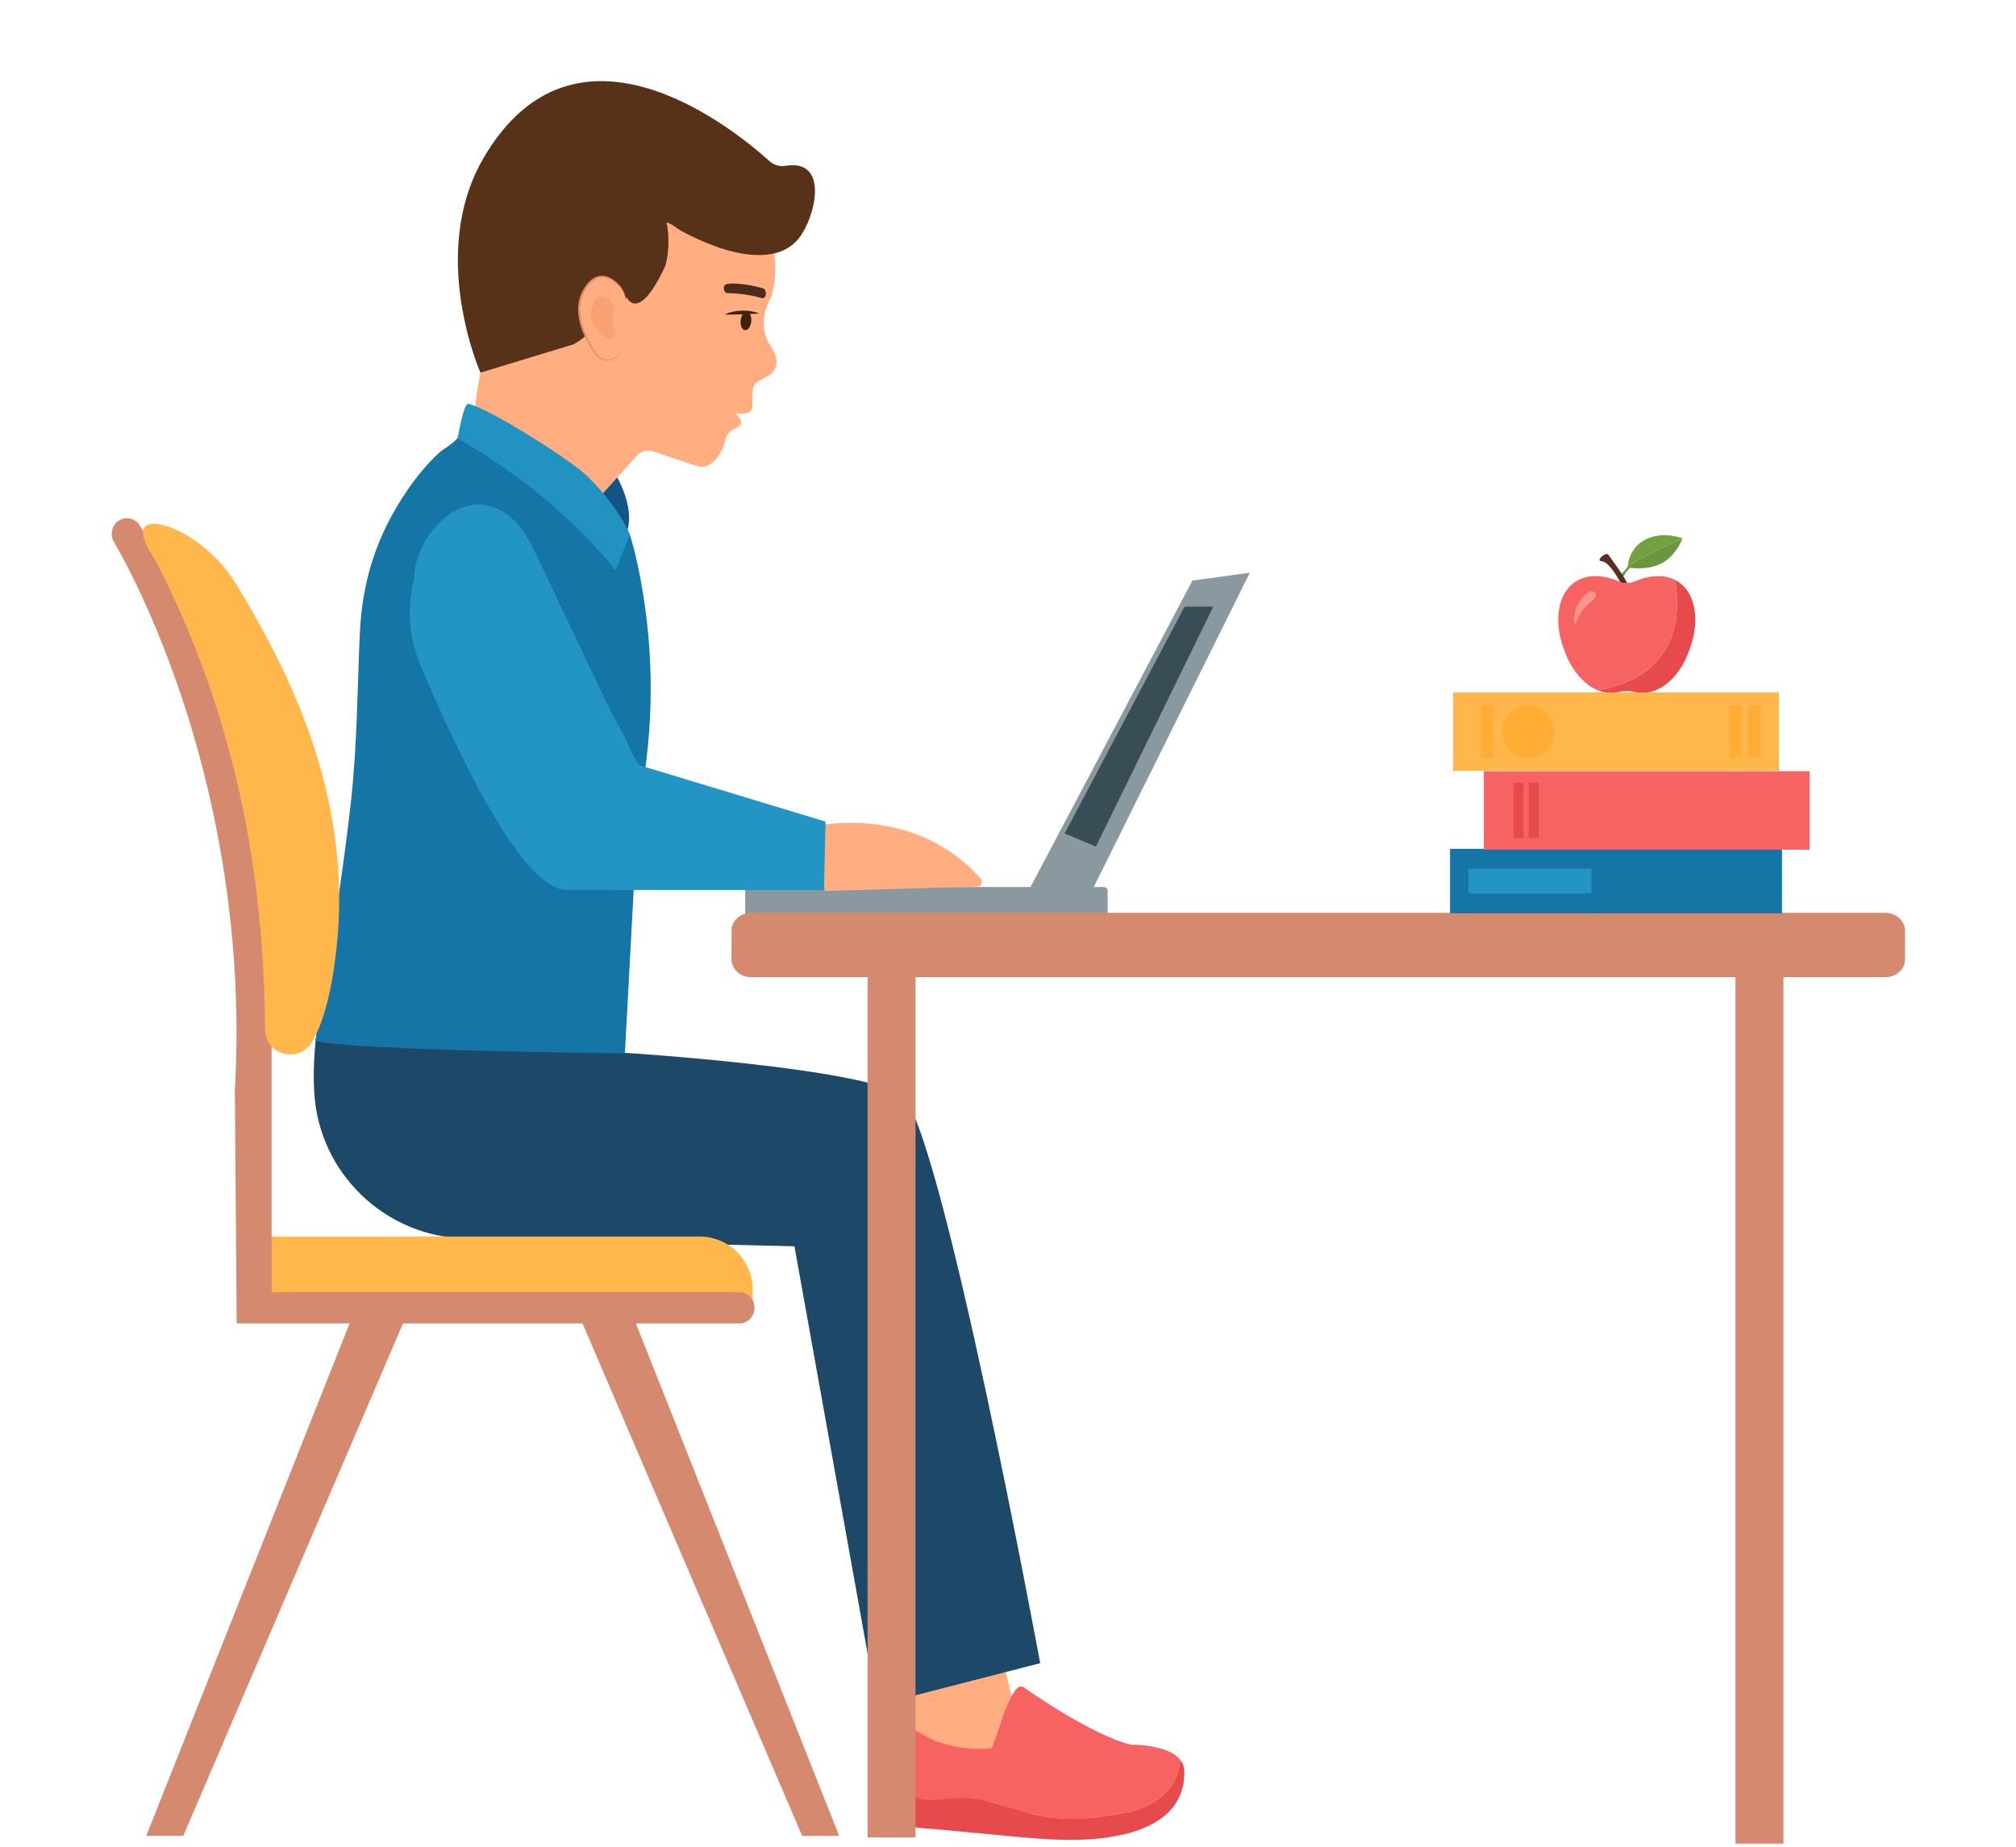 <svg xmlns="http://www.w3.org/2000/svg" xmlns:xlink="http://www.w3.org/1999/xlink" width="860" zoomAndPan="magnify" viewBox="0 0 645 591" height="788" preserveAspectRatio="xMidYMid meet" version="1.0"><defs><clipPath id="id1"><path d="M 234 292 L 609.508 292 L 609.508 313 L 234 313 Z M 234 292 " clip-rule="nonzero"/></clipPath></defs><path fill="#8a999f" d="M 329.66 283.934 L 348.863 286.02 L 399.859 183.289 L 381.504 185.793 L 329.66 283.934 " fill-opacity="1" fill-rule="nonzero"/><path fill="#384e54" d="M 340.625 266.75 L 350.637 270.922 L 388.176 194.141 L 379 194.141 L 340.625 266.75 " fill-opacity="1" fill-rule="nonzero"/><path fill="#8a999f" d="M 238.422 283.852 L 238.422 293.727 L 354.387 293.727 L 354.387 285.105 C 354.387 284.41 353.828 283.852 353.137 283.852 L 238.422 283.852 " fill-opacity="1" fill-rule="nonzero"/><path fill="#ffad81" d="M 327.598 560.695 L 292.621 568.594 L 281.336 518.57 L 316.312 510.68 L 327.598 560.695 " fill-opacity="1" fill-rule="nonzero"/><path fill="#f76363" d="M 287.406 571.027 C 287.516 571.18 287.621 571.32 287.734 571.461 L 287.891 571.66 C 291.184 575.805 293.984 575.781 293.984 575.781 L 306.43 577.215 C 306.746 577.207 307.059 577.195 307.387 577.172 C 308.266 577.113 309.191 577.027 310.141 576.922 C 312.531 576.676 315.059 576.422 317.285 576.777 L 317.312 576.781 C 317.797 576.859 318.266 576.969 318.719 577.109 C 318.871 577.16 319.02 577.207 319.172 577.254 C 319.387 577.324 319.605 577.395 319.812 577.457 L 319.824 577.465 C 324.516 578.957 328.383 580.145 332.137 580.938 C 332.539 581.02 332.945 581.105 333.348 581.184 L 333.734 581.254 C 339.945 582.383 346.133 582.395 355.57 580.891 C 356.672 580.715 357.773 580.531 358.867 580.332 C 374.84 577.445 377.328 567.711 377.594 563.172 C 377.184 562.648 376.68 562.176 376.121 561.754 C 375.137 561.027 373.965 560.449 372.723 560 C 367.832 558.219 361.805 558.328 361.805 558.328 C 348.793 555.176 327.383 539.867 327.383 539.867 C 327.113 539.711 326.836 539.652 326.555 539.695 C 325.809 539.793 325.039 540.562 324.277 541.746 C 321.246 546.434 318.332 557.621 317.324 559.449 C 311.242 560.102 305.043 559.297 299.117 557.105 C 298.617 556.918 295.527 555.367 292.902 553.73 C 291.723 552.996 290.645 552.25 289.922 551.598 C 289.289 551.012 288.945 550.512 289.074 550.168 C 288.344 552.066 287.93 556.625 287.691 561.375 L 287.688 561.5 C 287.523 564.887 287.441 568.359 287.406 571.027 " fill-opacity="1" fill-rule="nonzero"/><path fill="#e64a4d" d="M 299.316 585.367 C 306.699 586.055 314.086 586.742 321.469 587.453 C 334.09 588.66 346.902 589.922 359.375 587.082 C 367.34 585.262 379.25 580.414 378.902 566.793 C 378.859 565.352 378.375 564.164 377.594 563.172 C 377.328 567.711 374.84 577.445 358.867 580.332 C 357.773 580.531 356.672 580.715 355.57 580.891 C 348.336 582.039 341.035 582.562 333.734 581.254 L 333.348 581.184 C 332.945 581.105 332.539 581.02 332.137 580.938 C 327.961 580.035 323.902 578.629 319.824 577.465 L 319.812 577.457 C 319.586 577.395 319.363 577.336 319.145 577.273 C 318.531 577.102 317.926 576.938 317.312 576.781 L 317.285 576.777 C 314.164 575.988 311.012 575.43 307.758 575.438 L 307.41 575.438 C 306.441 575.453 305.445 575.516 304.438 575.598 C 298.609 576.078 292.371 577.09 287.906 571.672 L 287.734 571.461 C 287.621 571.32 287.516 571.18 287.406 571.027 L 287.406 571.332 C 287.371 573.965 287.383 575.746 287.383 575.746 C 285 585.652 294.965 584.961 299.316 585.367 " fill-opacity="1" fill-rule="nonzero"/><path fill="#115486" d="M 195.43 149.316 C 195.43 149.316 204.34 162.008 200.145 171.34 L 192.207 159.652 L 195.43 149.316 " fill-opacity="1" fill-rule="nonzero"/><path fill="#1d4867" d="M 106.633 307.328 C 106.633 307.328 99.293 326.496 100.539 349.465 C 101.949 375.363 123.156 395.77 149.078 396.375 L 254.172 398.836 L 280.551 545.695 L 332.801 532.25 C 332.801 532.25 300.879 359.379 288.516 350.543 C 276.148 341.715 199.801 336.922 199.801 336.922 L 196.828 307.328 L 106.633 307.328 " fill-opacity="1" fill-rule="nonzero"/><path fill="#ffad81" d="M 233.633 58.414 C 244.477 65.973 249.93 79.227 247.453 92.219 C 247.203 93.535 246.918 94.609 246.594 95.258 C 244.867 98.711 242.461 104.418 246.539 110.672 C 247.711 112.469 248.246 113.973 248.422 115.203 C 248.707 117.254 247.652 119.266 245.828 120.254 L 242.688 121.957 C 241.035 122.848 240.852 124.406 240.707 126.09 C 240.625 127.105 240.84 129.371 240.613 130.676 C 240.395 131.961 238.844 132.328 237.543 132.391 L 237.41 132.398 C 237.113 132.387 235.504 132.387 235.363 132.113 C 235.73 132.84 236.438 133.316 236.809 134.051 C 237.078 134.57 237.391 135.785 236.734 136.203 C 235.066 137.27 233.16 137.875 232.418 139.789 C 232.043 140.742 231.844 141.766 231.52 142.738 C 230.523 145.652 227.18 150.25 223.523 149.277 C 221.398 148.711 213.504 146.012 209.039 144.473 C 207.148 143.816 205.051 144.363 203.715 145.855 C 199.449 150.637 190.07 161.098 185.367 166.039 C 180.746 170.895 158.012 145.484 152.191 134.152 C 151.152 132.121 153.707 119.258 153.707 119.258 L 160.797 60.57 C 165.559 39.176 197.434 42.098 217.816 50.129 C 223.344 52.309 228.781 55.031 233.633 58.414 " fill-opacity="1" fill-rule="nonzero"/><path fill="#4a2c1d" d="M 244.285 92.34 C 241.891 91.562 235.715 90.262 232.504 90.914 C 231.887 91.043 231.477 91.742 231.602 92.457 L 231.652 92.754 C 231.746 93.309 232.137 93.723 232.613 93.801 C 236.496 93.867 240.23 94.363 243.773 95.426 C 244.355 95.508 244.898 95.051 245.012 94.383 C 245.129 93.707 244.852 92.527 244.285 92.34 " fill-opacity="1" fill-rule="nonzero"/><path fill="#42210b" d="M 236.961 102.555 C 236.793 104.18 237.414 105.574 238.352 105.672 C 239.293 105.77 240.184 104.531 240.352 102.91 C 240.52 101.281 239.898 99.883 238.961 99.789 C 238.027 99.691 237.129 100.934 236.961 102.555 " fill-opacity="1" fill-rule="nonzero"/><path fill="#42210b" d="M 242.641 100.25 C 241.746 99.867 240.852 99.676 239.969 99.551 C 239.52 99.477 239.074 99.469 238.633 99.43 C 238.191 99.41 237.746 99.422 237.305 99.418 C 236.867 99.445 236.426 99.469 235.98 99.512 C 235.539 99.582 235.102 99.617 234.66 99.723 C 233.785 99.902 232.906 100.145 232.039 100.594 L 232.016 100.605 L 231.992 100.684 L 232.043 100.711 L 237.344 100.602 L 242.641 100.375 L 242.699 100.316 L 242.664 100.262 L 242.641 100.25 " fill-opacity="1" fill-rule="nonzero"/><path fill="#573218" d="M 213.328 71.199 C 214.832 71.527 216.719 73.23 218.078 73.965 C 221.824 75.973 225.711 77.754 229.734 79.133 C 237.781 81.891 249.379 83.965 255.547 76.297 C 260.895 69.645 265.434 50.707 251.34 53.062 C 249.48 53.375 247.578 52.828 246.18 51.559 C 234.816 41.301 184.16 0.043 154.68 50.609 C 136.859 81.168 153.707 119.258 153.707 119.258 L 183.629 110.148 C 185.57 109 187.371 107.629 189.004 106.062 L 200.539 95.168 C 200.539 95.168 204.27 103.754 212.879 85.02 C 212.879 85.02 214.809 79.238 213.281 71.188 L 213.328 71.199 " fill-opacity="1" fill-rule="nonzero"/><path fill="#ffad81" d="M 200.254 98.066 C 200.539 95.52 199.641 92.973 197.789 91.195 C 195.098 88.605 190.914 86.484 187.23 92.621 C 182.863 99.914 187.773 108.859 190.82 113.25 C 192.98 116.363 197.887 115.477 198.691 111.77 L 198.75 111.473 L 200.254 98.066 " fill-opacity="1" fill-rule="nonzero"/><path fill="#eb8a69" d="M 200.289 96.254 C 200.258 95.723 200.172 95.191 200.043 94.668 C 199.902 94.148 199.711 93.641 199.48 93.152 C 199.238 92.668 198.953 92.203 198.621 91.77 C 198.289 91.332 197.91 90.938 197.52 90.57 C 196.73 89.828 195.836 89.172 194.812 88.715 C 194.305 88.496 193.75 88.332 193.18 88.266 C 192.613 88.191 192.027 88.227 191.461 88.359 C 190.895 88.488 190.355 88.727 189.871 89.023 C 189.387 89.328 188.949 89.695 188.555 90.09 C 187.762 90.883 187.125 91.789 186.586 92.742 C 185.488 94.668 184.961 96.898 184.965 99.098 C 184.984 101.301 185.453 103.465 186.184 105.496 C 186.551 106.512 186.988 107.504 187.465 108.469 C 187.941 109.43 188.473 110.371 189.043 111.281 C 189.324 111.734 189.625 112.184 189.922 112.625 C 190.074 112.848 190.227 113.062 190.383 113.285 L 190.5 113.449 L 190.633 113.617 L 190.914 113.941 C 191.695 114.781 192.801 115.309 193.922 115.387 C 194.484 115.434 195.043 115.367 195.582 115.219 C 196.117 115.066 196.625 114.824 197.066 114.492 C 197.504 114.16 197.895 113.758 198.168 113.289 C 198.449 112.816 198.629 112.305 198.723 111.773 L 198.664 111.762 C 198.547 112.277 198.344 112.773 198.051 113.215 C 197.773 113.656 197.383 114.031 196.957 114.332 C 196.52 114.633 196.031 114.848 195.523 114.977 C 195.012 115.09 194.48 115.137 193.957 115.078 C 192.906 114.969 191.906 114.461 191.211 113.676 L 190.961 113.367 L 190.734 113.047 C 190.582 112.828 190.438 112.609 190.285 112.387 C 190 111.945 189.715 111.496 189.445 111.039 C 188.355 109.223 187.414 107.309 186.715 105.312 C 186.016 103.312 185.559 101.215 185.559 99.098 C 185.547 96.988 186.043 94.867 187.074 93.012 C 187.586 92.09 188.191 91.211 188.926 90.453 C 189.293 90.082 189.695 89.73 190.141 89.449 C 190.582 89.164 191.066 88.938 191.578 88.809 C 192.086 88.68 192.613 88.645 193.141 88.699 C 193.664 88.746 194.176 88.891 194.668 89.09 C 195.641 89.492 196.52 90.102 197.312 90.805 C 197.707 91.152 198.086 91.527 198.426 91.934 C 198.758 92.34 199.055 92.777 199.305 93.246 C 199.801 94.176 200.113 95.211 200.23 96.258 L 200.289 96.254 " fill-opacity="1" fill-rule="nonzero"/><path fill="#faa075" d="M 196.27 100.203 C 196.719 98.504 196.094 96.695 194.672 95.664 C 193.051 94.488 190.918 94.113 189.422 98.219 C 187.641 103.09 191.238 106.344 193.98 108.016 C 195.457 108.926 197.27 107.48 196.711 105.836 C 196.625 105.574 196.512 105.301 196.379 105.008 C 195.668 103.473 195.902 101.605 196.27 100.203 " fill-opacity="1" fill-rule="nonzero"/><path fill="#1675a7" d="M 100.906 333.121 C 113.117 336.277 199.934 337.109 199.934 337.109 L 204.02 260.98 C 204.02 260.98 205.094 255.523 206.301 247.094 C 209.641 223.652 208.543 199.68 203.113 176.777 L 201.531 171.02 L 201.496 170.902 L 201.465 170.793 L 201.453 170.812 L 201.285 171.215 L 197.527 180.344 C 197.527 180.344 181.055 152.188 147.488 138.914 C 147.488 138.914 147.145 139.191 146.504 139.824 C 146.34 141.051 141.586 143.898 140.676 144.73 C 136.773 148.297 133.398 152.406 130.41 156.766 C 120.598 171.066 115.863 185.668 115.105 202.973 C 114.336 220.586 114.266 238.125 112.379 255.652 C 109.047 286.551 100.898 333.121 100.906 333.121 " fill-opacity="1" fill-rule="nonzero"/><path fill="#2293c1" d="M 149.871 129.227 C 156.578 130.734 182.379 147.113 187.453 151.977 C 193.062 157.355 198.082 163.664 201.543 171 L 196.902 182.535 C 196.902 182.535 179.949 159.488 146.422 140.305 C 146.422 140.305 148.285 128.871 149.871 129.227 " fill-opacity="1" fill-rule="nonzero"/><path fill="#ffad81" d="M 260.094 264.523 C 260.094 264.523 291.883 256.672 313.672 281.07 C 314.582 282.09 314.109 283.664 312.742 283.707 L 263.922 285.133 L 260.094 264.523 " fill-opacity="1" fill-rule="nonzero"/><path fill="#2295c5" d="M 132.48 185.219 C 130.109 194.34 130.824 204.004 134.453 212.707 C 143.863 235.25 166.25 284.801 181.258 284.801 C 200.684 284.801 263.629 284.832 263.629 284.832 L 264.125 262.934 L 205.102 245.051 C 203.266 244.488 200.191 236.305 199.285 234.738 C 195.551 228.25 192.406 221.438 189.176 214.629 C 183.707 203.094 178.234 191.555 172.766 180.012 C 169.418 172.965 166.367 166.086 158.844 162.684 C 145.793 156.777 132.48 172.727 132.48 185.219 " fill-opacity="1" fill-rule="nonzero"/><g clip-path="url(#id1)"><path fill="#d58a6f" d="M 603.188 292.133 L 240.348 292.133 C 236.863 292.133 234.035 294.68 234.035 297.816 L 234.035 307.027 C 234.035 310.168 236.863 312.711 240.348 312.711 L 603.188 312.711 C 606.676 312.711 609.496 310.168 609.496 307.027 L 609.496 297.816 C 609.496 294.68 606.676 292.133 603.188 292.133 " fill-opacity="1" fill-rule="nonzero"/></g><path fill="#d58a6f" d="M 292.914 588.008 L 277.566 588.008 L 277.566 308.73 L 292.914 308.73 L 292.914 588.008 " fill-opacity="1" fill-rule="nonzero"/><path fill="#d58a6f" d="M 570.594 590 L 555.246 590 L 555.246 310.723 L 570.594 310.723 L 570.594 590 " fill-opacity="1" fill-rule="nonzero"/><path fill="#68943c" d="M 520.926 181.242 C 520.375 181.98 519.633 182.879 518.422 183.953 L 519.402 184.484 C 520.008 183.316 520.828 182.27 521.926 181.363 C 521.926 181.363 521.406 180.605 520.926 181.242 " fill-opacity="1" fill-rule="nonzero"/><path fill="#6a973d" d="M 520.758 181.488 L 520.754 181.562 C 520.754 181.562 526.27 182.773 531.219 180.473 C 535.426 178.508 537.602 173.973 538.164 172.66 C 537.598 172.453 521.492 179.891 520.758 181.488 " fill-opacity="1" fill-rule="nonzero"/><path fill="#74a13f" d="M 528.367 171.895 C 521.301 174.066 520.793 180.707 520.758 181.488 L 520.777 181.445 C 521.75 179.773 537.602 172.457 538.164 172.66 C 538.262 172.434 538.309 172.301 538.309 172.301 C 538.309 172.301 533.582 170.297 528.367 171.895 " fill-opacity="1" fill-rule="nonzero"/><path fill="#5d2d23" d="M 514.508 177.449 L 514.496 177.453 L 514.488 177.441 C 514.258 177.125 513.469 177.32 512.734 177.871 C 512 178.422 511.586 179.121 511.828 179.434 L 512.035 179.523 C 512.84 179.621 513.609 179.93 514.211 180.484 C 516.883 182.926 519.176 187.875 519.176 187.875 L 520.926 187.293 C 519.996 184.77 514.508 177.449 514.508 177.449 " fill-opacity="1" fill-rule="nonzero"/><path fill="#f76363" d="M 535.859 185.566 C 532.352 183.812 527.785 183.965 523.008 186.074 C 522.211 186.43 521.375 186.57 520.508 186.57 L 520.438 186.57 C 519.57 186.57 518.738 186.43 517.934 186.074 C 508.059 181.703 499.039 185.742 498.559 197.625 C 498.391 201.766 499.516 205.863 501.09 209.691 C 503.094 214.578 506.727 219.082 511.227 220.902 C 538.68 216.059 537.512 194.332 535.859 185.566 " fill-opacity="1" fill-rule="nonzero"/><path fill="#e64a4d" d="M 542.387 197.625 C 542.137 191.484 539.605 187.438 535.859 185.566 C 537.512 194.332 538.68 216.059 511.227 220.902 C 513.383 221.77 515.73 222.02 518.195 221.406 C 519.688 221.035 521.254 221.035 522.746 221.406 C 530.371 223.309 536.891 216.91 539.859 209.691 C 541.43 205.863 542.551 201.766 542.387 197.625 " fill-opacity="1" fill-rule="nonzero"/><path fill="#fe9590" d="M 503.852 200.184 C 502.809 194.078 506.684 190.621 508.184 189.535 C 508.465 189.332 508.797 189.227 509.133 189.227 C 509.262 189.227 509.391 189.238 509.52 189.273 C 510.918 189.625 510.672 190.555 510.266 191.238 C 510.039 191.617 509.742 191.949 509.398 192.23 C 504.699 196.031 503.852 200.184 503.852 200.184 " fill-opacity="1" fill-rule="nonzero"/><path fill="#1675a7" d="M 570.133 292.305 L 463.926 292.305 L 463.926 271.641 L 570.133 271.641 L 570.133 292.305 " fill-opacity="1" fill-rule="nonzero"/><path fill="#2295c5" d="M 509.164 285.945 L 469.828 285.945 L 469.828 278 L 509.164 278 L 509.164 285.945 " fill-opacity="1" fill-rule="nonzero"/><path fill="#f76363" d="M 578.984 271.914 L 474.746 271.914 L 474.746 246.809 L 578.984 246.809 L 578.984 271.914 " fill-opacity="1" fill-rule="nonzero"/><path fill="#e64a4d" d="M 487.449 268.242 L 484.219 268.242 L 484.219 250.48 L 487.449 250.48 L 487.449 268.242 " fill-opacity="1" fill-rule="nonzero"/><path fill="#e64a4d" d="M 492.289 268.242 L 489.062 268.242 L 489.062 250.48 L 492.289 250.48 L 492.289 268.242 " fill-opacity="1" fill-rule="nonzero"/><path fill="#ffb74c" d="M 569.148 246.688 L 464.91 246.688 L 464.91 221.582 L 569.148 221.582 L 569.148 246.688 " fill-opacity="1" fill-rule="nonzero"/><path fill="#ffad34" d="M 497.359 234.113 C 497.359 238.738 493.617 242.48 489.004 242.48 C 484.391 242.48 480.645 238.738 480.645 234.113 C 480.645 229.5 484.391 225.758 489.004 225.758 C 493.617 225.758 497.359 229.5 497.359 234.113 " fill-opacity="1" fill-rule="nonzero"/><path fill="#ffad34" d="M 477.695 242.48 L 473.762 242.48 L 473.762 225.758 L 477.695 225.758 L 477.695 242.48 " fill-opacity="1" fill-rule="nonzero"/><path fill="#ffad34" d="M 563.25 242.48 L 559.312 242.48 L 559.312 225.758 L 563.25 225.758 L 563.25 242.48 " fill-opacity="1" fill-rule="nonzero"/><path fill="#ffad34" d="M 557.348 242.48 L 553.418 242.48 L 553.418 225.758 L 557.348 225.758 L 557.348 242.48 " fill-opacity="1" fill-rule="nonzero"/><path fill="#ffb74c" d="M 240.828 418.523 L 85.203 418.523 L 85.203 395.707 L 223.781 395.707 C 233.195 395.707 240.828 403.34 240.828 412.766 L 240.828 418.523 " fill-opacity="1" fill-rule="nonzero"/><path fill="#d58a6f" d="M 236.535 413.52 L 86.898 413.52 L 86.898 331.199 L 85.383 331.199 C 85.5 284.5 75.824 245.137 67.113 219.227 C 56.461 187.531 45.176 168.941 44.703 168.168 C 43.27 165.832 40.27 165.133 38.004 166.613 C 35.73 168.086 35.055 171.18 36.488 173.52 C 36.598 173.699 47.641 191.891 57.934 222.508 C 67.457 250.832 78.172 295.715 75.148 348.66 L 75.141 348.824 L 75.719 423.539 L 236.535 423.539 C 239.215 423.539 241.395 421.293 241.395 418.523 C 241.395 415.762 239.215 413.52 236.535 413.52 " fill-opacity="1" fill-rule="nonzero"/><path fill="#ffb74c" d="M 50.727 181.223 C 48.57 176.934 46.328 175.012 45.781 170.75 C 44.801 163.191 65.086 169.684 75.641 187.066 C 93.559 216.562 113.152 256.645 107.555 304.508 C 105.777 319.688 102.84 328.586 99.652 333.672 C 95.375 340.488 84.855 337.469 84.797 329.414 C 84.352 268.363 71.074 221.684 50.727 181.223 " fill-opacity="1" fill-rule="nonzero"/><path fill="#d58a6f" d="M 268.488 587.512 L 256.648 587.512 L 188.082 427.52 L 184.953 420.215 L 192.121 417.5 L 201.059 417.5 L 205.031 427.52 L 268.488 587.512 " fill-opacity="1" fill-rule="nonzero"/><path fill="#d58a6f" d="M 130.18 420.613 L 58.645 587.512 L 46.801 587.512 L 115.246 414.941 L 130.18 420.613 " fill-opacity="1" fill-rule="nonzero"/></svg>